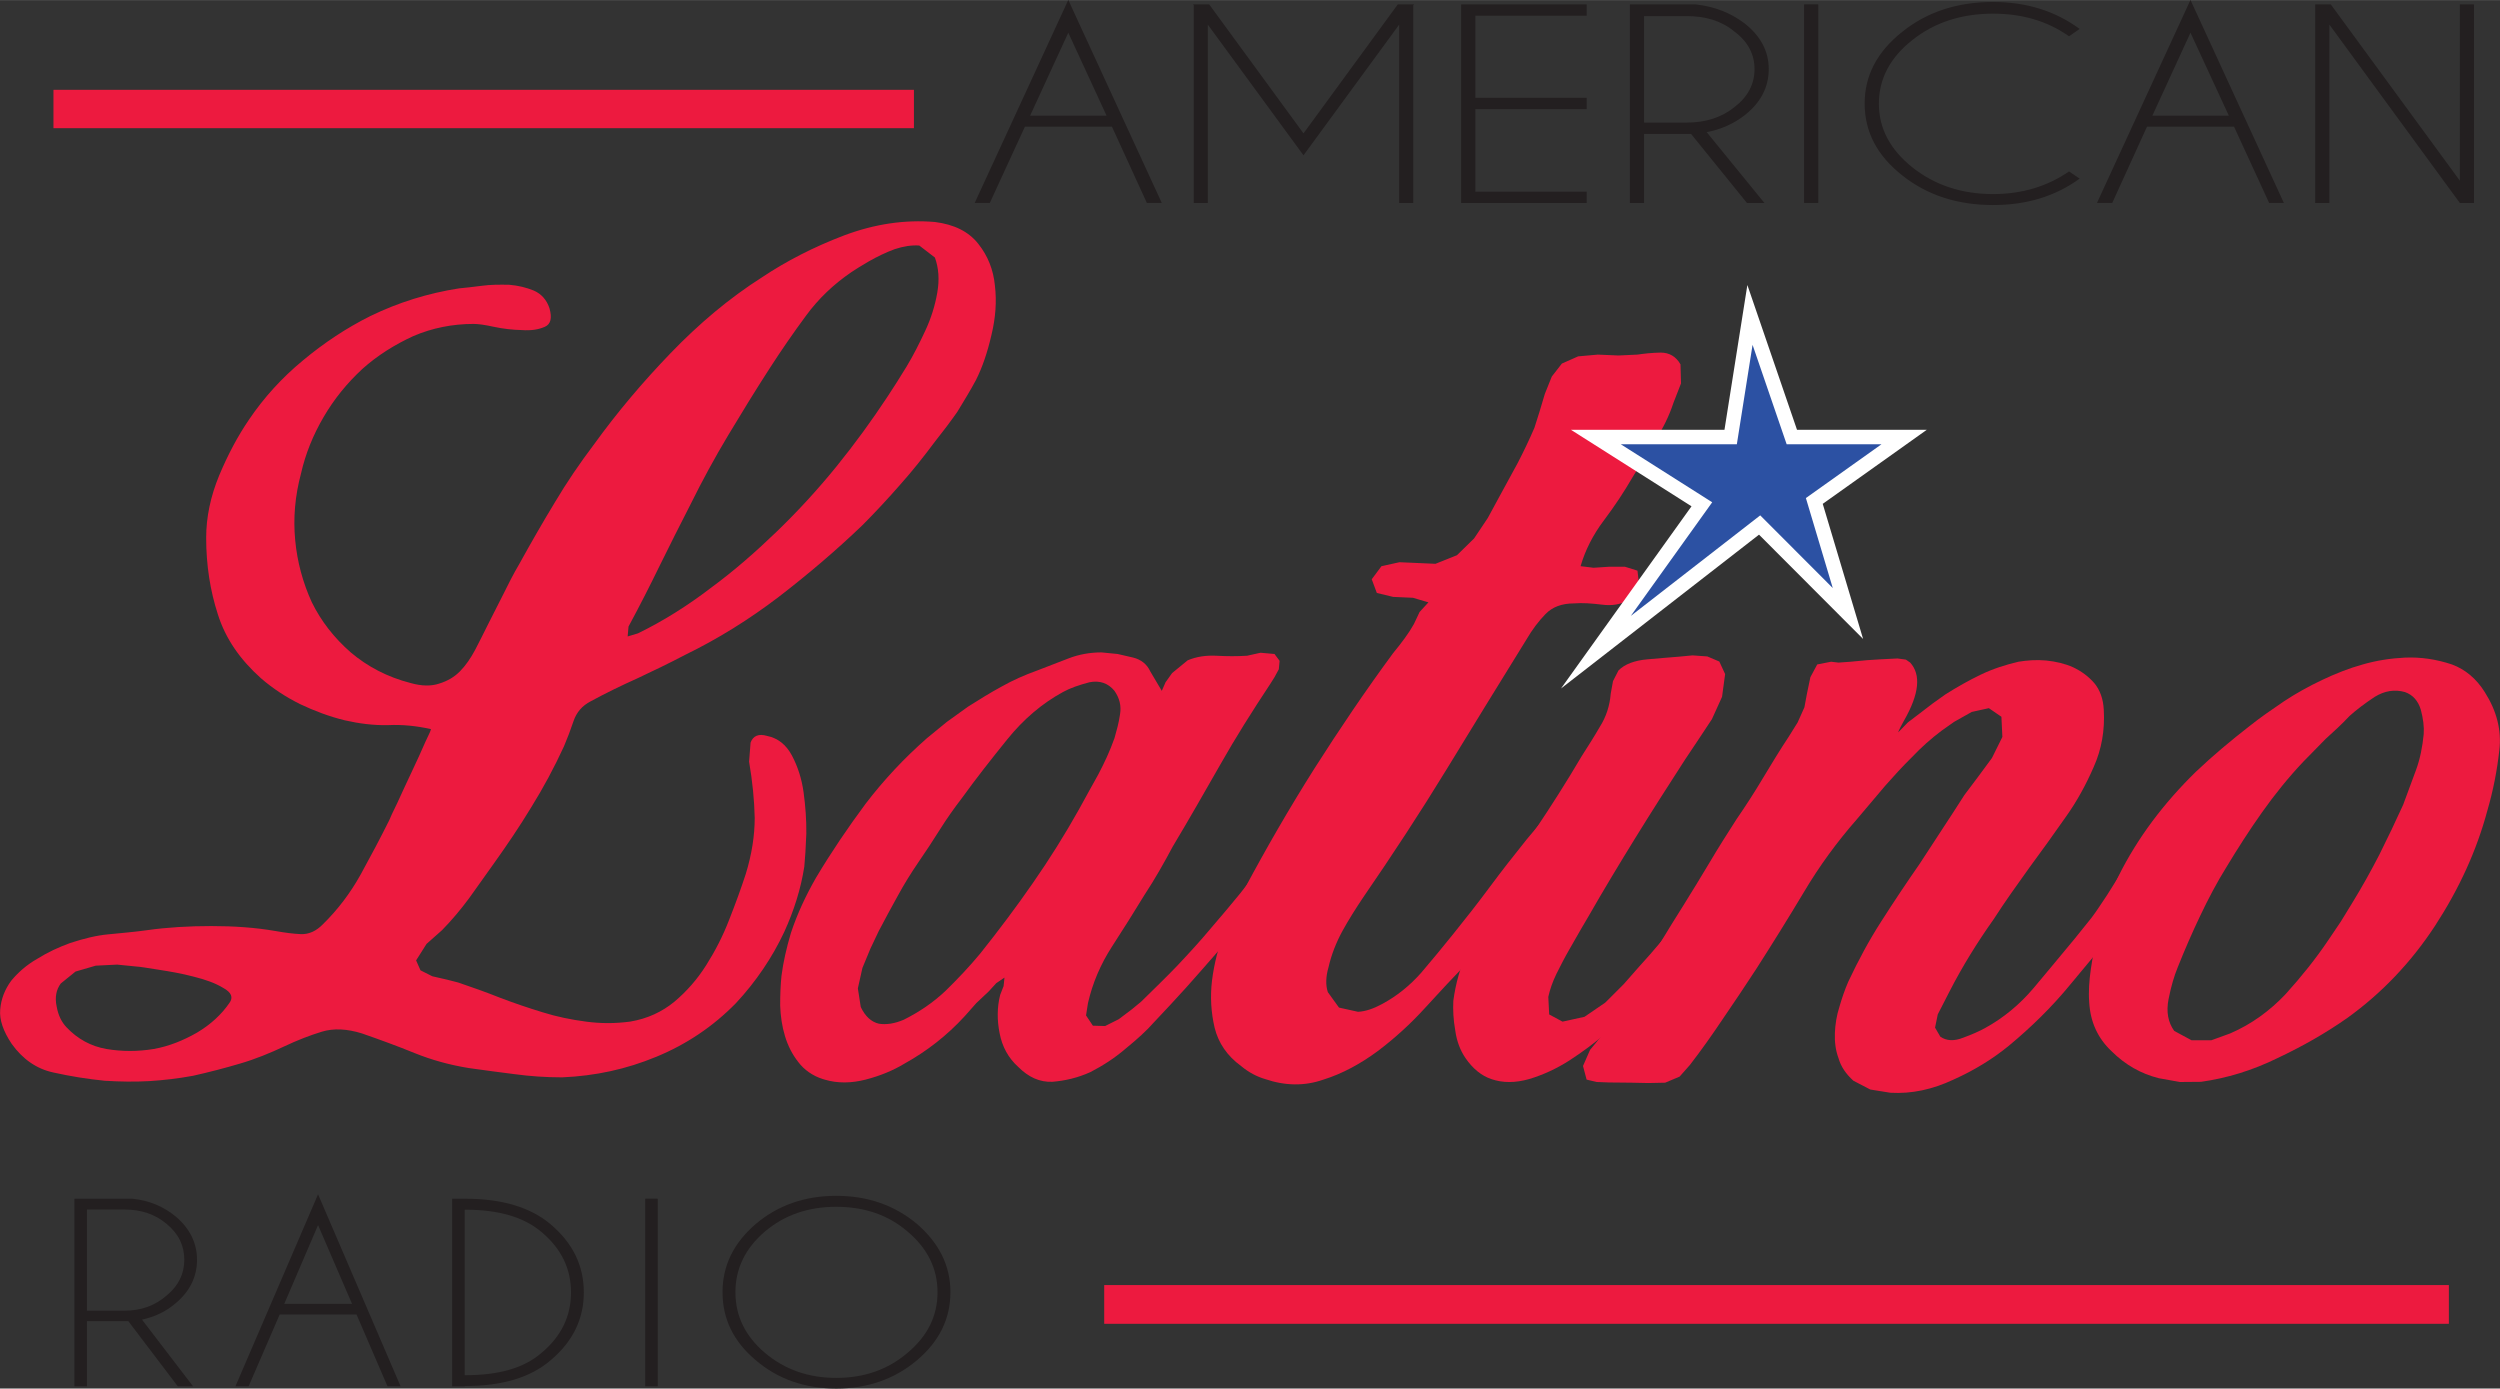 <svg width="800" height="444.34" version="1.1" viewBox="0 0 211.67 117.56" xmlns="http://www.w3.org/2000/svg">
 <rect x="0" y="0" width="211.67" height="117.56" fill="#333333" stroke="none"/>
 <g transform="translate(-47.209 143.7)">
  <g transform="matrix(7.433 0 0 -7.433 140.9 -133.91)">
   <path d="m0 0-0.436 0.945-0.435-0.945zm0.061-0.125h-0.991l-0.4-0.869h-0.172l1.066 2.312 1.065-2.312h-0.17z" fill="#231f20"/>
  </g>
  <g transform="matrix(7.433 0 0 -7.433 149.59 -143.33)">
   <path d="m0 0 1.074-1.469 1.074 1.469h0.186l-0.01-0.01v-2.252h-0.16v2.032l-1.09-1.489-1.09 1.489v-2.032h-0.16v2.252l-8e-3 0.01z" fill="#231f20"/>
  </g>
  <g transform="matrix(7.433 0 0 -7.433 181.55 -143.33)">
   <path d="m0 0v-0.129h-1.268v-0.935h1.268v-0.129h-1.268v-0.94h1.268v-0.129h-1.43v2.262z" fill="#231f20"/>
  </g>
  <g transform="matrix(7.433 0 0 -7.433 186.41 -142.34)">
   <path d="m0 0v-1.213h0.484c0.215 0 0.397 0.057 0.545 0.176 0.155 0.119 0.229 0.264 0.229 0.434 0 0.166-0.074 0.312-0.229 0.427-0.148 0.123-0.33 0.176-0.545 0.176zm0.535-1.342h-0.535v-0.787h-0.162v2.262h0.75c0.221-0.024 0.404-0.1 0.558-0.217 0.182-0.143 0.274-0.318 0.274-0.519 0-0.207-0.092-0.383-0.274-0.526-0.126-0.098-0.271-0.162-0.433-0.193l0.658-0.807h-0.199z" fill="#231f20"/>
  </g>
  <path d="m201.16-126.52h-1.204v-16.814h1.204z" fill="#231f20"/>
  <g transform="matrix(7.433 0 0 -7.433 222.39 -129.19)">
   <path d="m0 0 0.121-0.082c-0.279-0.203-0.607-0.301-0.986-0.301-0.405 0-0.752 0.112-1.035 0.338-0.286 0.225-0.428 0.496-0.428 0.818 0 0.319 0.142 0.59 0.428 0.817 0.283 0.228 0.63 0.34 1.035 0.34 0.379 0 0.707-0.102 0.986-0.307l-0.121-0.084c-0.246 0.174-0.535 0.258-0.865 0.258-0.358 0-0.664-0.098-0.918-0.299-0.254-0.199-0.383-0.443-0.383-0.725 0-0.285 0.129-0.525 0.383-0.728 0.254-0.201 0.56-0.303 0.918-0.303 0.33 0 0.619 0.088 0.865 0.258" fill="#231f20"/>
  </g>
  <g transform="matrix(7.433 0 0 -7.433 235.92 -133.91)">
   <path d="m0 0-0.437 0.945-0.434-0.945zm0.059-0.125h-0.991l-0.396-0.869h-0.174l1.065 2.312 1.064-2.312h-0.168z" fill="#231f20"/>
  </g>
  <g transform="matrix(7.433 0 0 -7.433 243.23 -143.33)">
   <path d="m0 0h0.178l1.47-2.008v2.008h0.161v-2.262h-0.161l-1.486 2.032v-2.032h-0.162z" fill="#231f20"/>
  </g>
  <g transform="matrix(7.433 0 0 -7.433 54.57 -41.294)">
   <path d="m0 0v-1.152h0.43c0.187 0 0.347 0.058 0.478 0.173 0.137 0.112 0.201 0.249 0.201 0.407 0 0.16-0.064 0.295-0.201 0.408-0.131 0.111-0.291 0.164-0.478 0.164zm0.471-1.271h-0.471v-0.743h-0.143v2.137h0.663c0.193-0.019 0.357-0.092 0.492-0.203 0.16-0.135 0.242-0.303 0.242-0.492 0-0.194-0.082-0.36-0.242-0.494-0.11-0.096-0.241-0.157-0.385-0.188l0.582-0.76h-0.174z" fill="#231f20"/>
  </g>
  <g transform="matrix(7.433 0 0 -7.433 77.015 -33.309)">
   <path d="m0 0-0.387 0.897-0.385-0.897zm0.051-0.121h-0.875l-0.354-0.818h-0.15l0.941 2.187 0.94-2.187h-0.149z" fill="#231f20"/>
  </g>
  <g transform="matrix(7.433 0 0 -7.433 86.553 -41.28)">
   <path d="m0 0v-1.885h0.01c0.377 0 0.664 0.08 0.865 0.254 0.227 0.19 0.336 0.42 0.336 0.688 0 0.271-0.109 0.498-0.336 0.689-0.201 0.17-0.488 0.254-0.865 0.254zm0 0.125h0.01c0.416 0 0.74-0.098 0.969-0.291 0.253-0.215 0.378-0.471 0.378-0.777 0-0.301-0.125-0.559-0.378-0.772-0.229-0.197-0.553-0.293-0.969-0.293h-0.01v-4e-3h-0.143v2.137z" fill="#231f20"/>
  </g>
  <path d="m102.9-26.329h-1.063v-15.885h1.063z" fill="#231f20"/>
  <g transform="matrix(7.433 0 0 -7.433 118.01 -41.526)">
   <path d="m0 0c-0.318 0-0.588-0.092-0.814-0.283-0.223-0.192-0.334-0.422-0.334-0.69 0-0.271 0.111-0.498 0.334-0.689 0.226-0.191 0.496-0.287 0.814-0.287 0.32 0 0.592 0.096 0.814 0.287 0.227 0.191 0.34 0.418 0.34 0.689 0 0.268-0.113 0.498-0.34 0.69-0.222 0.191-0.494 0.283-0.814 0.283m0.92-0.195c0.252-0.219 0.381-0.475 0.381-0.778 0-0.304-0.129-0.562-0.381-0.775-0.256-0.215-0.561-0.322-0.92-0.322-0.357 0-0.664 0.107-0.916 0.322-0.254 0.213-0.379 0.471-0.379 0.775 0 0.303 0.125 0.559 0.379 0.778 0.252 0.213 0.559 0.32 0.916 0.32 0.359 0 0.664-0.107 0.92-0.32" fill="#231f20"/>
  </g>
  <g transform="matrix(7.433 0 0 -7.433 101.22 -90.076)">
   <path d="m0 0c0.289 0.141 0.564 0.314 0.828 0.516 0.266 0.195 0.518 0.416 0.76 0.65s0.467 0.48 0.676 0.738 0.402 0.524 0.578 0.791c0.066 0.098 0.137 0.213 0.217 0.342 0.078 0.129 0.148 0.268 0.214 0.41 0.067 0.143 0.112 0.289 0.137 0.434 0.026 0.15 0.016 0.281-0.027 0.4l-0.178 0.137c-0.086 6e-3 -0.178-8e-3 -0.279-0.041-0.102-0.037-0.201-0.086-0.295-0.139-0.094-0.054-0.16-0.097-0.199-0.123-0.203-0.138-0.377-0.304-0.52-0.5-0.144-0.195-0.281-0.394-0.412-0.597-0.164-0.254-0.32-0.508-0.471-0.76-0.15-0.25-0.295-0.516-0.429-0.787-0.118-0.231-0.235-0.461-0.35-0.696-0.115-0.236-0.232-0.466-0.357-0.697l-0.01-0.113 0.117 0.035m-5.514-4.734c0.174 0.031 0.34 0.099 0.493 0.187 0.154 0.092 0.275 0.203 0.367 0.336 0.047 0.063 0.025 0.121-0.069 0.172-0.089 0.055-0.205 0.096-0.338 0.129-0.132 0.035-0.265 0.058-0.394 0.078-0.133 0.021-0.215 0.035-0.256 0.037l-0.221 0.022-0.244-0.012-0.23-0.067-0.168-0.136c-0.053-0.071-0.069-0.16-0.047-0.262 0.018-0.102 0.057-0.18 0.115-0.24 0.123-0.129 0.274-0.213 0.451-0.244 0.178-0.03 0.358-0.03 0.541 0m4.653-0.323h-0.01c-0.176 0-0.356 0.012-0.533 0.036-0.182 0.023-0.356 0.046-0.524 0.07-0.216 0.035-0.422 0.092-0.615 0.17-0.191 0.078-0.393 0.152-0.6 0.224-0.171 0.053-0.322 0.061-0.457 0.02-0.134-0.041-0.277-0.096-0.425-0.166-0.166-0.078-0.334-0.147-0.506-0.197-0.172-0.051-0.352-0.098-0.535-0.139-0.168-0.031-0.336-0.051-0.5-0.061-0.161-9e-3 -0.332-7e-3 -0.508 4e-3 -0.197 0.02-0.391 0.051-0.584 0.094-0.192 0.041-0.35 0.152-0.475 0.326-0.097 0.145-0.142 0.276-0.131 0.393 0.01 0.119 0.053 0.228 0.125 0.326 0.078 0.094 0.174 0.18 0.297 0.25 0.121 0.076 0.246 0.133 0.375 0.18 0.153 0.05 0.295 0.086 0.436 0.099 0.14 0.014 0.287 0.026 0.439 0.047 0.233 0.033 0.477 0.047 0.733 0.047s0.498-0.016 0.734-0.057c0.106-0.019 0.201-0.031 0.289-0.035 0.09-2e-3 0.172 0.035 0.248 0.113 0.172 0.168 0.315 0.36 0.428 0.563 0.115 0.209 0.224 0.414 0.328 0.623 8e-3 0.022 0.037 0.086 0.09 0.193 0.051 0.114 0.107 0.231 0.166 0.358 0.058 0.125 0.111 0.236 0.154 0.338 0.049 0.099 0.069 0.148 0.063 0.148-0.159 0.035-0.319 0.053-0.487 0.045-0.166-4e-3 -0.332 0.018-0.494 0.055-0.176 0.043-0.346 0.107-0.51 0.185-0.164 0.082-0.31 0.178-0.443 0.293-0.238 0.213-0.404 0.45-0.492 0.729-0.088 0.271-0.133 0.562-0.133 0.871 0 0.234 0.049 0.471 0.149 0.713 0.097 0.232 0.212 0.449 0.341 0.637 0.168 0.248 0.373 0.474 0.612 0.671 0.24 0.2 0.496 0.37 0.769 0.506 0.319 0.155 0.656 0.26 1.01 0.315 0.064 6e-3 0.15 0.015 0.256 0.029 0.101 0.014 0.207 0.014 0.314 0.012 0.102-8e-3 0.198-0.032 0.283-0.067 0.082-0.037 0.143-0.101 0.176-0.199 0.033-0.115 0.014-0.184-0.053-0.213-0.07-0.031-0.156-0.045-0.261-0.037-0.104 2e-3 -0.211 0.014-0.319 0.037-0.107 0.024-0.185 0.033-0.23 0.033-0.24 0-0.471-0.046-0.686-0.138-0.214-0.098-0.41-0.221-0.582-0.375-0.173-0.16-0.32-0.34-0.441-0.547s-0.207-0.42-0.258-0.645c-0.068-0.254-0.09-0.506-0.066-0.759 0.023-0.247 0.088-0.485 0.189-0.706 0.106-0.216 0.254-0.406 0.444-0.572 0.189-0.16 0.416-0.281 0.683-0.349 0.127-0.036 0.235-0.036 0.324-6e-3 0.094 0.029 0.172 0.074 0.237 0.14 0.064 0.065 0.121 0.147 0.172 0.243 0.048 0.093 0.095 0.185 0.14 0.277 0.061 0.119 0.117 0.232 0.178 0.351 0.059 0.12 0.119 0.239 0.187 0.354 0.129 0.234 0.264 0.469 0.401 0.695 0.137 0.231 0.287 0.451 0.451 0.668 0.26 0.36 0.551 0.705 0.871 1.037s0.666 0.625 1.039 0.862c0.274 0.183 0.586 0.345 0.936 0.478 0.349 0.131 0.693 0.182 1.035 0.153 0.221-0.028 0.385-0.11 0.494-0.249 0.107-0.134 0.172-0.294 0.189-0.474 0.022-0.18 8e-3 -0.369-0.039-0.563-0.045-0.197-0.103-0.367-0.175-0.511-0.065-0.123-0.139-0.241-0.213-0.364-0.08-0.115-0.168-0.23-0.256-0.341-0.127-0.17-0.256-0.334-0.395-0.489-0.136-0.156-0.281-0.312-0.429-0.461-0.301-0.289-0.62-0.56-0.955-0.818-0.338-0.258-0.692-0.478-1.065-0.66-0.176-0.092-0.357-0.18-0.545-0.268-0.183-0.082-0.363-0.17-0.531-0.261-0.1-0.051-0.164-0.129-0.197-0.227-0.032-0.096-0.069-0.193-0.108-0.285-0.111-0.242-0.234-0.471-0.373-0.695-0.135-0.223-0.281-0.438-0.429-0.645-0.094-0.133-0.184-0.26-0.28-0.393-0.095-0.128-0.199-0.252-0.308-0.363l-0.176-0.156-0.119-0.188 0.05-0.113 0.135-0.068 0.162-0.037 0.133-0.034c0.158-0.054 0.315-0.109 0.475-0.173 0.16-0.061 0.322-0.116 0.486-0.166 0.162-0.051 0.326-0.084 0.492-0.106 0.168-0.023 0.336-0.023 0.506 0 0.197 0.033 0.363 0.111 0.504 0.227 0.141 0.119 0.262 0.257 0.363 0.418 0.1 0.158 0.188 0.328 0.26 0.515 0.072 0.182 0.135 0.356 0.188 0.518 0.07 0.226 0.103 0.441 0.103 0.642-4e-3 0.2-0.025 0.413-0.064 0.641l0.017 0.217c0.028 0.076 0.09 0.105 0.188 0.076 0.125-0.025 0.218-0.102 0.283-0.223 0.066-0.125 0.111-0.263 0.133-0.42 0.021-0.156 0.033-0.316 0.031-0.47-6e-3 -0.158-0.014-0.283-0.023-0.375-0.039-0.254-0.118-0.502-0.229-0.746-0.137-0.291-0.32-0.563-0.549-0.809-0.26-0.266-0.562-0.469-0.906-0.611-0.344-0.143-0.699-0.219-1.072-0.235" fill="#ed1a3f"/>
  </g>
  <g transform="matrix(7.433 0 0 -7.433 123.73 -57.366)">
   <path d="m0 0c0.176 0.088 0.334 0.195 0.475 0.328 0.138 0.135 0.273 0.277 0.396 0.426 0.209 0.262 0.41 0.529 0.598 0.801 0.189 0.271 0.365 0.552 0.529 0.845 0.074 0.131 0.143 0.264 0.217 0.393 0.07 0.133 0.133 0.267 0.185 0.414 0.024 0.084 0.049 0.172 0.063 0.27 0.017 0.099-6e-3 0.187-0.063 0.269-0.072 0.088-0.168 0.121-0.285 0.098-0.117-0.031-0.218-0.065-0.303-0.112-0.236-0.129-0.447-0.308-0.632-0.537-0.186-0.23-0.358-0.449-0.516-0.668-0.09-0.117-0.174-0.236-0.254-0.363-0.078-0.125-0.158-0.246-0.244-0.371-0.084-0.123-0.164-0.252-0.234-0.381-0.075-0.133-0.145-0.267-0.217-0.402l-0.094-0.198-0.092-0.222-0.052-0.233 0.033-0.212c0.051-0.108 0.121-0.17 0.205-0.19 0.084-0.014 0.18 0 0.285 0.045m-0.902-0.682-0.02 6e-3c-0.117 0.037-0.213 0.106-0.279 0.193-0.069 0.088-0.119 0.186-0.152 0.296-0.034 0.111-0.051 0.23-0.055 0.349 0 0.121 4e-3 0.233 0.015 0.338 0.02 0.156 0.057 0.318 0.108 0.49 0.072 0.217 0.168 0.422 0.285 0.627 0.176 0.295 0.367 0.576 0.566 0.844 0.204 0.267 0.436 0.516 0.698 0.746l0.226 0.185 0.242 0.174c0.125 0.079 0.25 0.157 0.379 0.227 0.127 0.072 0.264 0.133 0.409 0.185 0.117 0.045 0.234 0.09 0.355 0.137s0.248 0.069 0.377 0.069l0.184-0.018 0.177-0.041c0.092-0.023 0.159-0.078 0.194-0.156l0.132-0.223 0.043 0.098 0.075 0.105 0.177 0.145c0.098 0.041 0.205 0.058 0.327 0.052 0.121-7e-3 0.238-7e-3 0.349 0l0.154 0.034 0.159-0.014 0.058-0.078-9e-3 -0.096-0.049-0.09-0.049-0.078c-0.203-0.307-0.393-0.607-0.57-0.92-0.176-0.308-0.354-0.621-0.54-0.931-0.05-0.096-0.103-0.188-0.154-0.278-0.053-0.093-0.107-0.179-0.168-0.273-0.115-0.19-0.24-0.387-0.371-0.59s-0.221-0.416-0.273-0.643l-0.022-0.14 0.078-0.117 0.139-4e-3 0.156 0.078 0.147 0.111 0.107 0.088c0.143 0.141 0.283 0.275 0.412 0.41 0.131 0.139 0.262 0.281 0.391 0.436 0.111 0.127 0.221 0.261 0.326 0.388 0.104 0.129 0.201 0.268 0.293 0.411l0.055 0.085 0.078 0.088 0.09 0.041 0.08-0.054 0.013-0.106-0.048-0.105-0.073-0.098-0.068-0.074-0.188-0.244-0.193-0.244-0.144-0.188-0.151-0.176c-0.117-0.136-0.238-0.271-0.357-0.406-0.121-0.133-0.244-0.267-0.369-0.398-0.082-0.094-0.19-0.192-0.319-0.297-0.127-0.11-0.263-0.197-0.404-0.27-0.145-0.066-0.289-0.099-0.434-0.111-0.144-6e-3 -0.271 0.051-0.39 0.17-0.112 0.101-0.182 0.23-0.211 0.381-0.03 0.148-0.03 0.298 6e-3 0.439l0.039 0.1 0.01 0.097-0.094-0.064-0.084-0.092-0.143-0.135-0.133-0.15c-0.199-0.217-0.429-0.397-0.685-0.539-0.129-0.078-0.276-0.139-0.442-0.182-0.16-0.041-0.318-0.045-0.468 0" fill="#ed1a3f"/>
  </g>
  <g transform="matrix(7.433 0 0 -7.433 154.32 -52.343)">
   <path d="m0 0c-0.092 0.027-0.184 0.074-0.273 0.148-0.159 0.116-0.258 0.262-0.301 0.434-0.041 0.174-0.053 0.354-0.03 0.543 0.024 0.189 0.071 0.377 0.143 0.561 0.072 0.183 0.147 0.345 0.227 0.48 0.246 0.461 0.511 0.92 0.796 1.371 0.286 0.449 0.583 0.889 0.897 1.315 0.098 0.119 0.178 0.226 0.236 0.33l0.065 0.138 0.101 0.11-0.177 0.052-0.225 0.01-0.186 0.045-0.058 0.156 0.111 0.149 0.205 0.045 0.229-0.01 0.181-8e-3 0.245 0.098 0.195 0.191 0.156 0.233 0.127 0.234c0.072 0.129 0.141 0.262 0.213 0.391 0.068 0.131 0.131 0.263 0.191 0.402l0.057 0.18 0.062 0.207 0.079 0.197 0.115 0.148 0.185 0.082 0.225 0.02 0.234-0.01 0.217 0.01c0.078 0.012 0.166 0.021 0.264 0.023 0.097 0 0.174-0.043 0.226-0.134l6e-3 -0.217-0.086-0.221c-0.05-0.152-0.121-0.295-0.211-0.433-0.086-0.137-0.173-0.28-0.257-0.418-0.092-0.159-0.2-0.323-0.325-0.489s-0.213-0.341-0.265-0.521l0.148-0.018 0.182 0.012h0.174l0.144-0.045 0.02-0.176-0.119-0.156c-0.09-0.055-0.194-0.07-0.307-0.055-0.115 0.014-0.221 0.022-0.318 0.014-0.137 0-0.247-0.041-0.325-0.123-0.078-0.08-0.15-0.176-0.215-0.287-0.308-0.498-0.611-0.99-0.912-1.483-0.298-0.488-0.617-0.974-0.949-1.457-0.084-0.125-0.164-0.252-0.236-0.382-0.072-0.133-0.125-0.268-0.158-0.411-0.032-0.111-0.034-0.207-8e-3 -0.285l0.127-0.176 0.217-0.048c0.084 4e-3 0.175 0.035 0.273 0.088 0.17 0.091 0.316 0.21 0.445 0.355 0.127 0.15 0.25 0.297 0.368 0.445 0.142 0.176 0.283 0.356 0.417 0.537 0.133 0.18 0.272 0.356 0.416 0.536l0.112 0.134 0.181 0.211 0.194 0.162 0.14-9e-3c0.032-0.055 0.03-0.129-0.011-0.221-0.037-0.094-0.088-0.193-0.151-0.295-0.062-0.102-0.129-0.193-0.195-0.285l-0.143-0.18c-0.123-0.17-0.255-0.332-0.396-0.484-0.141-0.153-0.283-0.305-0.426-0.457-0.138-0.143-0.291-0.307-0.457-0.489-0.166-0.183-0.348-0.349-0.543-0.496-0.195-0.144-0.402-0.257-0.617-0.324-0.215-0.076-0.438-0.072-0.666 6e-3" fill="#ed1a3f"/>
  </g>
  <g transform="matrix(7.433 0 0 -7.433 173.47 -52.343)">
   <path d="m0 0c-0.111 0.037-0.211 0.119-0.293 0.238-0.061 0.09-0.1 0.192-0.117 0.315-0.022 0.123-0.027 0.234-0.022 0.338 0.026 0.197 0.08 0.388 0.162 0.57 0.083 0.18 0.168 0.359 0.26 0.527 0.156 0.293 0.326 0.578 0.51 0.85 0.182 0.271 0.359 0.549 0.529 0.838 0.071 0.111 0.143 0.224 0.209 0.338 0.071 0.113 0.112 0.238 0.123 0.377l0.026 0.142 0.062 0.121c0.072 0.073 0.184 0.114 0.33 0.127 0.147 0.012 0.266 0.024 0.356 0.03l0.158 0.015 0.168-0.012 0.137-0.058 0.066-0.143-0.035-0.259-0.115-0.254-0.162-0.245-0.147-0.22c-0.189-0.293-0.377-0.586-0.559-0.881-0.183-0.297-0.363-0.594-0.539-0.902l-0.084-0.143-0.134-0.234c-0.051-0.088-0.098-0.18-0.145-0.274-0.047-0.096-0.076-0.183-0.094-0.265l0.01-0.2 0.152-0.082 0.25 0.055 0.237 0.162 0.211 0.211 0.175 0.199c0.172 0.188 0.327 0.373 0.477 0.571 0.145 0.197 0.285 0.4 0.414 0.605l0.078 0.18 0.11 0.228 0.136 0.184 0.176 0.027c0.059-0.023 0.072-0.094 0.035-0.203-0.037-0.113-0.103-0.246-0.201-0.404-0.1-0.156-0.213-0.326-0.347-0.51-0.133-0.184-0.268-0.352-0.397-0.514-0.131-0.16-0.246-0.298-0.348-0.414-0.101-0.119-0.168-0.197-0.201-0.228-0.078-0.078-0.182-0.172-0.314-0.283-0.131-0.114-0.27-0.215-0.414-0.309-0.151-0.096-0.301-0.164-0.457-0.211-0.159-0.045-0.301-0.045-0.432 0" fill="#ed1a3f"/>
  </g>
  <g transform="matrix(7.433 0 0 -7.433 207.27 -51.181)">
   <path d="m0 0-0.23 0.037-0.192 0.1c-0.086 0.078-0.143 0.162-0.17 0.258-0.033 0.089-0.045 0.185-0.041 0.287 4e-3 0.097 0.02 0.199 0.051 0.295 0.029 0.101 0.062 0.197 0.102 0.289 0.113 0.24 0.236 0.47 0.376 0.687 0.141 0.221 0.286 0.438 0.436 0.654 0.084 0.129 0.172 0.262 0.254 0.389 0.088 0.135 0.172 0.262 0.256 0.395l0.148 0.197 0.166 0.225 0.119 0.24-0.011 0.23-0.143 0.098-0.195-0.043-0.201-0.113-0.139-0.098c-0.123-0.092-0.236-0.193-0.34-0.303-0.107-0.105-0.209-0.217-0.305-0.326l-0.324-0.383c-0.228-0.26-0.428-0.535-0.601-0.826-0.174-0.291-0.356-0.584-0.545-0.879-0.123-0.189-0.248-0.375-0.373-0.558-0.123-0.184-0.25-0.364-0.383-0.536l-0.117-0.132-0.164-0.069-0.192-4e-3 -0.191 4e-3c-0.209 0-0.344 4e-3 -0.399 8e-3l-0.113 0.027-0.041 0.155 0.08 0.183c0.211 0.25 0.395 0.516 0.555 0.801 0.162 0.285 0.33 0.563 0.504 0.838 0.105 0.168 0.207 0.336 0.304 0.498 0.098 0.166 0.2 0.326 0.305 0.49 0.104 0.151 0.205 0.307 0.299 0.465 0.096 0.16 0.193 0.32 0.297 0.477l0.101 0.162 0.077 0.172 0.029 0.156 0.039 0.187 0.078 0.145 0.158 0.031 0.084-0.01 0.139 0.01c0.138 0.014 0.252 0.024 0.334 0.027l0.199 0.01 0.096-0.013 0.049-0.034c0.125-0.138 0.103-0.357-0.069-0.658l-0.039-0.072-0.021-0.043-8e-3 -0.022 0.111 0.114 0.133 0.101 0.146 0.112 0.147 0.105c0.133 0.084 0.267 0.16 0.402 0.225 0.137 0.066 0.282 0.113 0.432 0.148 0.1 0.016 0.203 0.024 0.314 0.014 0.112-0.012 0.213-0.035 0.309-0.078 0.094-0.045 0.172-0.102 0.24-0.18 0.065-0.078 0.102-0.18 0.108-0.305 0.013-0.23-0.024-0.447-0.114-0.648-0.088-0.203-0.193-0.395-0.318-0.57-0.135-0.192-0.275-0.389-0.416-0.579-0.141-0.197-0.277-0.386-0.406-0.587-0.19-0.268-0.358-0.54-0.502-0.821l-0.061-0.119-0.074-0.144-0.031-0.151 0.06-0.103c0.071-0.049 0.157-0.053 0.26-0.012 0.102 0.037 0.184 0.074 0.248 0.109 0.211 0.116 0.395 0.268 0.555 0.457 0.16 0.19 0.314 0.377 0.467 0.561l0.193 0.24c0.061 0.08 0.117 0.17 0.178 0.26l0.162 0.258 0.179 0.242 0.129 0.074 0.118-0.057 0.017-0.207-0.096-0.207-0.146-0.197-0.141-0.162c-0.213-0.248-0.425-0.502-0.638-0.76-0.211-0.258-0.446-0.488-0.7-0.699-0.185-0.152-0.394-0.281-0.634-0.389-0.241-0.113-0.477-0.164-0.719-0.15" fill="#ed1a3f"/>
  </g>
  <g transform="matrix(7.433 0 0 -7.433 236.03 -56.204)">
   <path d="m0 0c0.242 0.104 0.453 0.258 0.633 0.449 0.179 0.198 0.342 0.401 0.484 0.612l0.143 0.212 0.133 0.217c0.109 0.178 0.212 0.362 0.308 0.549 0.094 0.188 0.184 0.377 0.27 0.566 0.052 0.141 0.101 0.27 0.146 0.395 0.045 0.121 0.074 0.262 0.088 0.41 6e-3 0.084-6e-3 0.176-0.033 0.278-0.031 0.101-0.09 0.169-0.182 0.201-0.119 0.033-0.232 0.013-0.343-0.055-0.112-0.074-0.207-0.146-0.286-0.217-0.089-0.095-0.181-0.179-0.273-0.262l-0.254-0.259c-0.17-0.18-0.326-0.373-0.471-0.578-0.144-0.203-0.277-0.411-0.402-0.618-0.113-0.181-0.211-0.369-0.303-0.562-0.093-0.195-0.176-0.387-0.254-0.582-0.041-0.1-0.076-0.217-0.105-0.363-0.029-0.147-6e-3 -0.266 0.064-0.364l0.198-0.107h0.224l0.215 0.078m-0.812-0.51c-0.204 0.051-0.383 0.153-0.538 0.307-0.158 0.148-0.242 0.334-0.255 0.555-0.01 0.125 0 0.253 0.019 0.386 0.02 0.135 0.045 0.266 0.078 0.391 0.047 0.221 0.125 0.439 0.237 0.664 0.218 0.437 0.515 0.83 0.88 1.187 0.2 0.19 0.405 0.36 0.608 0.518 0.125 0.1 0.256 0.19 0.396 0.285 0.139 0.092 0.284 0.172 0.436 0.244 0.15 0.071 0.305 0.133 0.461 0.176 0.156 0.045 0.316 0.07 0.48 0.078 0.182 8e-3 0.36-0.019 0.537-0.078 0.151-0.056 0.278-0.162 0.373-0.314 0.137-0.215 0.194-0.438 0.166-0.664-0.025-0.231-0.07-0.459-0.136-0.686-0.123-0.459-0.323-0.894-0.598-1.316-0.273-0.416-0.607-0.766-0.998-1.047-0.242-0.17-0.508-0.322-0.795-0.457-0.287-0.141-0.578-0.229-0.871-0.27l-0.24-2e-3 -0.24 0.043" fill="#ed1a3f"/>
  </g>
  <path d="m124.59-132.85h-72.854v-3.248h72.854z" fill="#ed1a3f"/>
  <path d="m254.55-31.621h-113.85v-3.278h113.85z" fill="#ed1a3f"/>
  <g transform="matrix(7.433 0 0 -7.433 198.92 -106.7)">
   <path d="m0 0h1.279l-1.023-0.728 0.383-1.282-1.006 1.008-1.865-1.449 1.207 1.685-1.207 0.766h1.535l0.22 1.391z" fill="#2c51a3" fill-rule="evenodd"/>
  </g>
  <g transform="matrix(7.433 0 0 -7.433 198.92 -106.7)">
   <path d="m0 0h1.279l-1.023-0.728 0.383-1.282-1.006 1.008-1.865-1.449 1.207 1.685-1.207 0.766h1.535l0.22 1.391z" fill="none" stroke="#fff" stroke-miterlimit="10" stroke-width=".165"/>
  </g>
 </g>
</svg>

